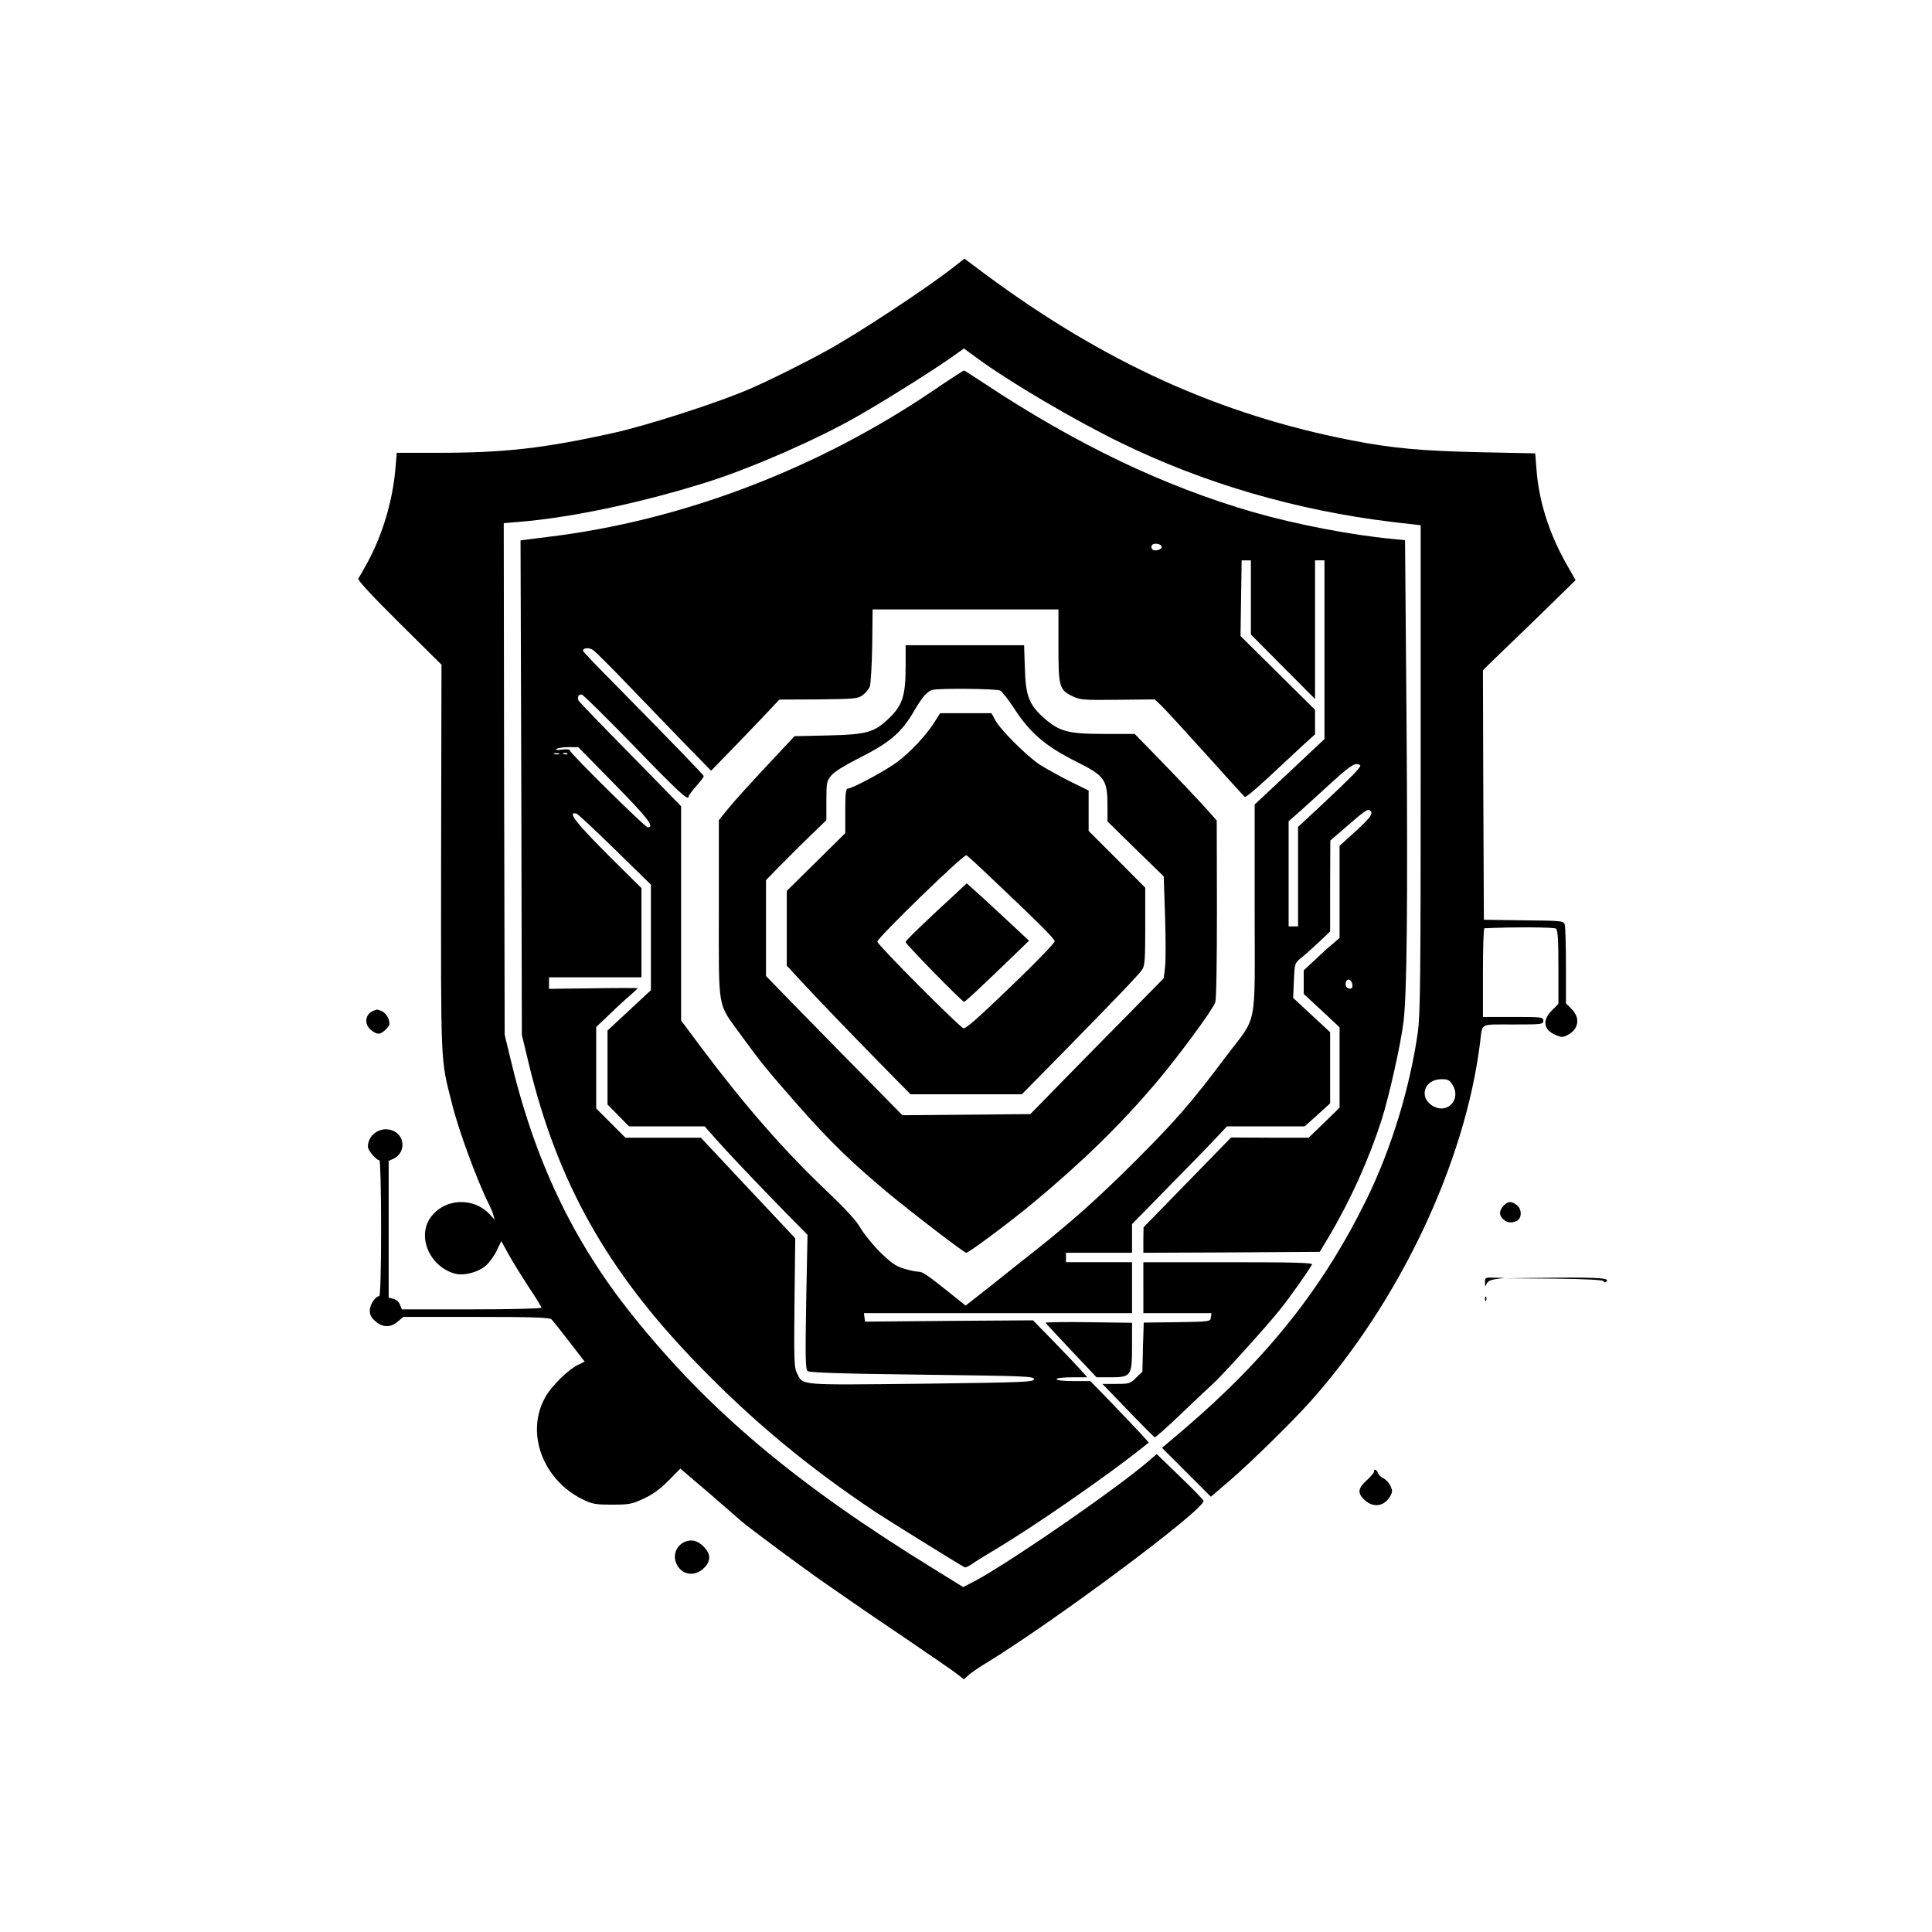 <?xml version="1.0" standalone="no"?>
<!DOCTYPE svg PUBLIC "-//W3C//DTD SVG 20010904//EN"
 "http://www.w3.org/TR/2001/REC-SVG-20010904/DTD/svg10.dtd">
<svg version="1.0" xmlns="http://www.w3.org/2000/svg"
 width="1024pt" height="1024pt" viewBox="0 0 1024 1024"
 preserveAspectRatio="xMidYMid meet">

<g transform="translate(0,1024) scale(0.1,-0.1)"
fill="#000000" stroke="none">
<path d="M5053 8823 c-146 -114 -499 -346 -663 -437 -113 -63 -311 -162 -420
-209 -167 -72 -539 -192 -720 -232 -371 -82 -577 -105 -931 -105 l-216 0 -7
-82 c-14 -169 -67 -348 -146 -495 -23 -43 -46 -83 -51 -89 -6 -7 71 -90 216
-234 l225 -223 -2 -1026 c-1 -1122 -4 -1057 58 -1302 34 -139 134 -409 194
-529 10 -19 21 -46 25 -60 l7 -25 -24 26 c-87 97 -245 89 -318 -17 -69 -102
-2 -256 129 -294 48 -14 125 6 166 42 19 16 45 52 58 80 l24 50 40 -73 c23
-41 71 -118 107 -173 36 -54 66 -103 66 -107 0 -5 -167 -9 -370 -9 l-370 0
-10 25 c-5 14 -20 27 -35 31 l-25 6 0 362 0 363 25 11 c65 30 64 121 -2 149
-63 26 -133 -19 -133 -85 0 -19 45 -72 61 -72 5 0 9 -162 9 -360 0 -224 -4
-360 -10 -360 -20 0 -50 -45 -50 -76 0 -24 8 -39 31 -58 39 -33 79 -33 117 -1
l30 25 387 0 c296 0 389 -3 398 -13 7 -6 49 -60 94 -118 l82 -106 -35 -17
c-51 -24 -140 -111 -173 -170 -107 -188 -16 -438 197 -543 51 -25 68 -28 157
-28 92 0 105 3 169 33 47 22 88 52 130 95 l62 63 150 -128 c82 -71 160 -139
174 -151 46 -40 345 -261 434 -322 48 -33 113 -78 144 -100 32 -23 163 -112
292 -199 129 -88 252 -172 272 -188 l37 -29 23 21 c13 12 50 38 83 58 363 220
1170 821 1164 867 -1 6 -57 64 -125 129 l-123 119 -43 -37 c-185 -159 -797
-579 -950 -651 l-33 -17 -150 93 c-734 451 -1198 841 -1604 1349 -316 395
-519 823 -647 1365 l-29 120 -3 1356 -2 1356 82 7 c283 23 665 105 1013 216
229 74 560 219 770 338 163 92 449 273 545 344 l29 21 68 -50 c171 -126 516
-329 758 -447 444 -218 939 -362 1448 -423 l147 -17 0 -1288 c0 -1108 -2
-1303 -15 -1398 -42 -297 -141 -620 -272 -887 -229 -467 -524 -839 -966 -1217
l-118 -100 130 -130 129 -129 104 89 c111 96 328 309 422 414 475 532 822
1267 901 1905 13 105 -6 95 175 95 153 0 160 1 160 20 0 19 -7 20 -160 20
l-160 0 0 235 c0 129 3 235 8 235 153 7 370 6 379 -2 10 -8 13 -61 13 -205 l0
-194 -35 -35 c-52 -52 -44 -103 21 -130 30 -13 38 -13 64 1 58 30 67 90 20
137 l-30 30 0 196 c0 108 -3 207 -6 219 -6 22 -8 23 -218 25 l-211 3 -3 662
-2 661 102 99 c57 54 167 161 246 238 l143 140 -51 90 c-91 162 -144 332 -156
496 l-7 86 -291 6 c-312 7 -465 21 -677 62 -702 136 -1314 413 -1946 881
l-111 83 -59 -46z m2647 -4335 c44 -73 -25 -152 -100 -113 -83 43 -55 145 40
145 35 0 43 -4 60 -32z"/>
<path d="M4945 8169 c-616 -417 -1335 -690 -2043 -775 l-143 -18 4 -1310 3
-1311 36 -150 c152 -631 415 -1100 894 -1594 294 -304 590 -549 949 -788 69
-45 424 -266 468 -290 4 -2 19 4 35 15 15 11 74 48 132 82 216 130 592 391
772 535 l37 29 -46 51 c-26 27 -95 101 -155 163 l-109 112 -90 0 c-53 0 -89 4
-89 10 0 6 34 10 81 10 l82 0 -43 48 c-24 26 -88 94 -144 151 l-101 103 -445
-3 -445 -4 -3 23 -3 22 710 0 711 0 0 135 0 135 -175 0 -175 0 0 25 0 25 175
0 175 0 0 76 0 76 193 197 c106 108 220 224 252 259 l58 62 206 0 206 0 68 61
67 61 0 189 0 188 -98 91 -98 91 4 92 c4 92 4 92 41 122 20 16 62 54 94 84
l57 54 0 241 1 241 80 69 c100 87 117 99 129 91 22 -14 6 -37 -75 -111 l-85
-77 0 -244 0 -244 -37 -32 c-21 -17 -64 -56 -95 -86 l-58 -54 0 -62 0 -63 95
-88 95 -89 0 -213 0 -213 -82 -80 -82 -79 -205 0 -206 1 -232 -238 -232 -238
-1 -68 0 -67 468 2 467 3 48 80 c115 194 212 409 280 620 39 123 101 397 116
520 18 149 23 616 16 1585 l-8 967 -71 7 c-213 20 -510 77 -735 142 -473 137
-937 359 -1426 683 -55 36 -102 67 -105 67 -3 1 -77 -47 -165 -107z m1212
-826 c5 -15 -36 -28 -49 -15 -6 6 -7 15 -3 22 9 14 47 9 52 -7z m473 -269 l0
-197 170 -171 170 -171 0 368 0 367 25 0 25 0 0 -473 0 -474 -185 -174 -185
-173 0 -556 c0 -649 19 -553 -156 -785 -179 -239 -265 -337 -473 -545 -198
-198 -336 -321 -535 -479 -60 -47 -167 -132 -238 -189 l-130 -102 -91 73
c-120 95 -137 107 -162 107 -12 0 -45 7 -74 16 -42 12 -67 30 -126 87 -40 40
-86 97 -104 128 -21 38 -79 101 -182 199 -229 218 -433 452 -663 759 l-106
142 0 568 0 568 -267 273 c-148 150 -272 279 -276 286 -9 17 -1 34 16 33 7 0
131 -123 277 -273 240 -248 290 -294 290 -267 0 4 18 29 40 54 22 25 40 48 40
53 0 6 -132 143 -497 514 -79 79 -143 147 -143 151 0 15 32 18 53 4 12 -8 101
-96 197 -197 96 -100 232 -241 302 -313 l127 -130 78 80 c43 44 125 129 181
188 l103 109 207 1 c190 2 209 4 234 22 15 11 32 31 38 45 5 14 11 112 13 217
l2 193 493 0 492 0 0 -190 c0 -220 4 -236 74 -270 43 -20 58 -21 241 -19 l195
2 31 -29 c18 -16 123 -131 236 -256 112 -125 207 -229 211 -232 5 -3 60 43
123 102 63 59 145 135 182 169 l67 61 0 65 0 65 -197 195 -198 196 3 200 3
201 24 0 25 0 0 -196z m-3372 -991 c177 -180 213 -228 175 -228 -14 0 -413
394 -413 408 0 6 -18 7 -42 4 -27 -4 -37 -2 -27 4 7 5 36 9 64 9 l50 0 193
-197z m-295 160 c-7 -2 -19 -2 -25 0 -7 3 -2 5 12 5 14 0 19 -2 13 -5z m44 1
c-3 -3 -12 -4 -19 -1 -8 3 -5 6 6 6 11 1 17 -2 13 -5z m4203 -62 c0 -12 -51
-64 -197 -201 l-133 -124 0 -264 0 -263 -25 0 -25 0 0 279 0 278 68 60 c37 33
112 102 167 152 65 60 107 91 122 91 13 0 23 -4 23 -8z m-3951 -444 l191 -187
0 -279 0 -280 -115 -107 -115 -107 0 -196 0 -196 57 -58 57 -58 201 0 200 0
60 -68 c72 -81 208 -224 367 -387 l118 -120 -7 -355 c-5 -301 -4 -357 8 -367
11 -8 174 -14 607 -19 545 -7 592 -8 592 -24 0 -15 -47 -17 -596 -24 -660 -7
-626 -10 -660 56 -15 29 -16 70 -13 374 l4 341 -250 266 -250 267 -200 0 -200
0 -77 77 -78 78 0 216 0 216 73 69 c39 38 89 84 110 101 20 18 37 34 37 35 0
2 -106 2 -235 0 l-235 -3 0 31 0 30 245 0 245 0 0 236 0 237 -87 86 c-255 251
-313 322 -258 309 8 -2 99 -87 204 -190z m3909 -716 c2 -14 -2 -22 -12 -22
-19 0 -29 17 -22 36 8 22 30 12 34 -14z"/>
<path d="M4800 6706 c0 -152 -17 -204 -86 -271 -80 -77 -117 -88 -326 -93
l-177 -4 -57 -61 c-201 -214 -257 -277 -307 -338 l-37 -46 0 -474 c0 -549 -10
-489 120 -669 102 -140 128 -173 301 -370 160 -182 285 -304 470 -458 136
-113 409 -322 420 -322 14 0 239 168 354 264 261 217 458 409 649 633 117 138
300 385 317 430 6 15 9 209 9 495 l-1 469 -46 52 c-51 57 -171 184 -304 320
l-85 87 -162 0 c-189 0 -236 12 -317 83 -81 71 -99 119 -103 265 l-4 122 -314
0 -314 0 0 -114z m501 -126 c11 -6 43 -48 73 -93 85 -132 167 -202 333 -285
151 -76 163 -94 163 -240 l0 -76 149 -146 149 -145 7 -211 c4 -117 4 -238 0
-270 l-7 -59 -177 -180 c-98 -99 -257 -261 -354 -360 l-176 -180 -339 -3 -339
-3 -224 228 c-124 125 -286 292 -362 369 l-137 141 0 254 0 254 68 70 c38 39
110 110 160 159 l92 89 0 103 c0 96 2 104 26 134 15 18 70 53 128 82 185 93
242 141 314 265 40 68 64 96 92 106 28 10 341 7 361 -3z"/>
<path d="M4950 6408 c-44 -68 -120 -149 -192 -205 -58 -44 -241 -143 -265
-143 -10 0 -13 -28 -13 -118 l0 -118 -155 -153 -155 -153 0 -198 0 -198 72
-78 c82 -89 272 -287 458 -476 l126 -128 295 0 295 0 195 198 c299 305 424
435 442 462 15 21 17 55 17 230 l0 205 -150 151 -150 150 0 107 0 107 -102 50
c-56 28 -127 68 -157 87 -68 45 -209 185 -236 236 l-20 37 -136 0 -136 0 -33
-52z m297 -815 c260 -246 343 -329 343 -342 0 -8 -82 -94 -182 -191 -216 -209
-284 -270 -301 -270 -16 0 -457 443 -457 459 0 20 456 463 472 458 4 -1 60
-52 125 -114z"/>
<path d="M5080 5517 c-182 -167 -280 -262 -280 -270 0 -11 300 -317 310 -317
6 1 78 67 229 213 l115 111 -90 84 c-49 46 -123 114 -164 152 l-76 68 -44 -41z"/>
<path d="M1980 4883 c-45 -16 -52 -72 -14 -102 34 -27 50 -26 79 3 22 22 23
28 14 56 -7 18 -22 35 -36 41 -13 5 -25 9 -26 8 -1 0 -9 -3 -17 -6z"/>
<path d="M7970 3850 c-25 -25 -26 -52 -2 -73 21 -19 45 -21 73 -7 27 15 25 64
-3 84 -30 21 -44 20 -68 -4z"/>
<path d="M6060 3415 l0 -135 181 0 180 0 -3 -22 c-3 -23 -5 -23 -180 -26
l-176 -2 -4 -130 -3 -130 -33 -32 c-31 -31 -36 -33 -106 -33 l-73 0 135 -140
c74 -77 138 -141 142 -143 4 -2 70 57 145 129 76 73 149 141 162 153 42 36
284 303 355 392 56 70 141 190 172 242 6 9 -86 12 -443 12 l-451 0 0 -135z"/>
<path d="M7871 3443 c0 -24 1 -25 8 -8 6 14 21 22 52 26 l44 6 -52 1 c-52 2
-53 1 -52 -25z"/>
<path d="M8238 3463 c173 -2 262 -7 262 -14 0 -5 5 -7 10 -4 32 20 -24 25
-268 23 l-267 -3 263 -2z"/>
<path d="M7871 3354 c0 -11 3 -14 6 -6 3 7 2 16 -1 19 -3 4 -6 -2 -5 -13z"/>
<path d="M5542 3229 c2 -4 63 -70 137 -148 l133 -141 74 0 c109 0 114 7 114
165 l0 124 -230 3 c-127 2 -229 0 -228 -3z"/>
<path d="M7283 2441 c1 -5 -15 -24 -35 -43 -49 -44 -54 -67 -23 -101 48 -51
111 -45 144 14 12 22 12 29 0 55 -8 16 -24 33 -37 39 -12 5 -25 18 -28 27 -5
18 -26 26 -21 9z"/>
<path d="M3645 2073 c-54 -13 -82 -68 -61 -118 26 -63 97 -75 147 -26 37 37
37 72 2 110 -30 31 -56 41 -88 34z"/>
</g>
</svg>
